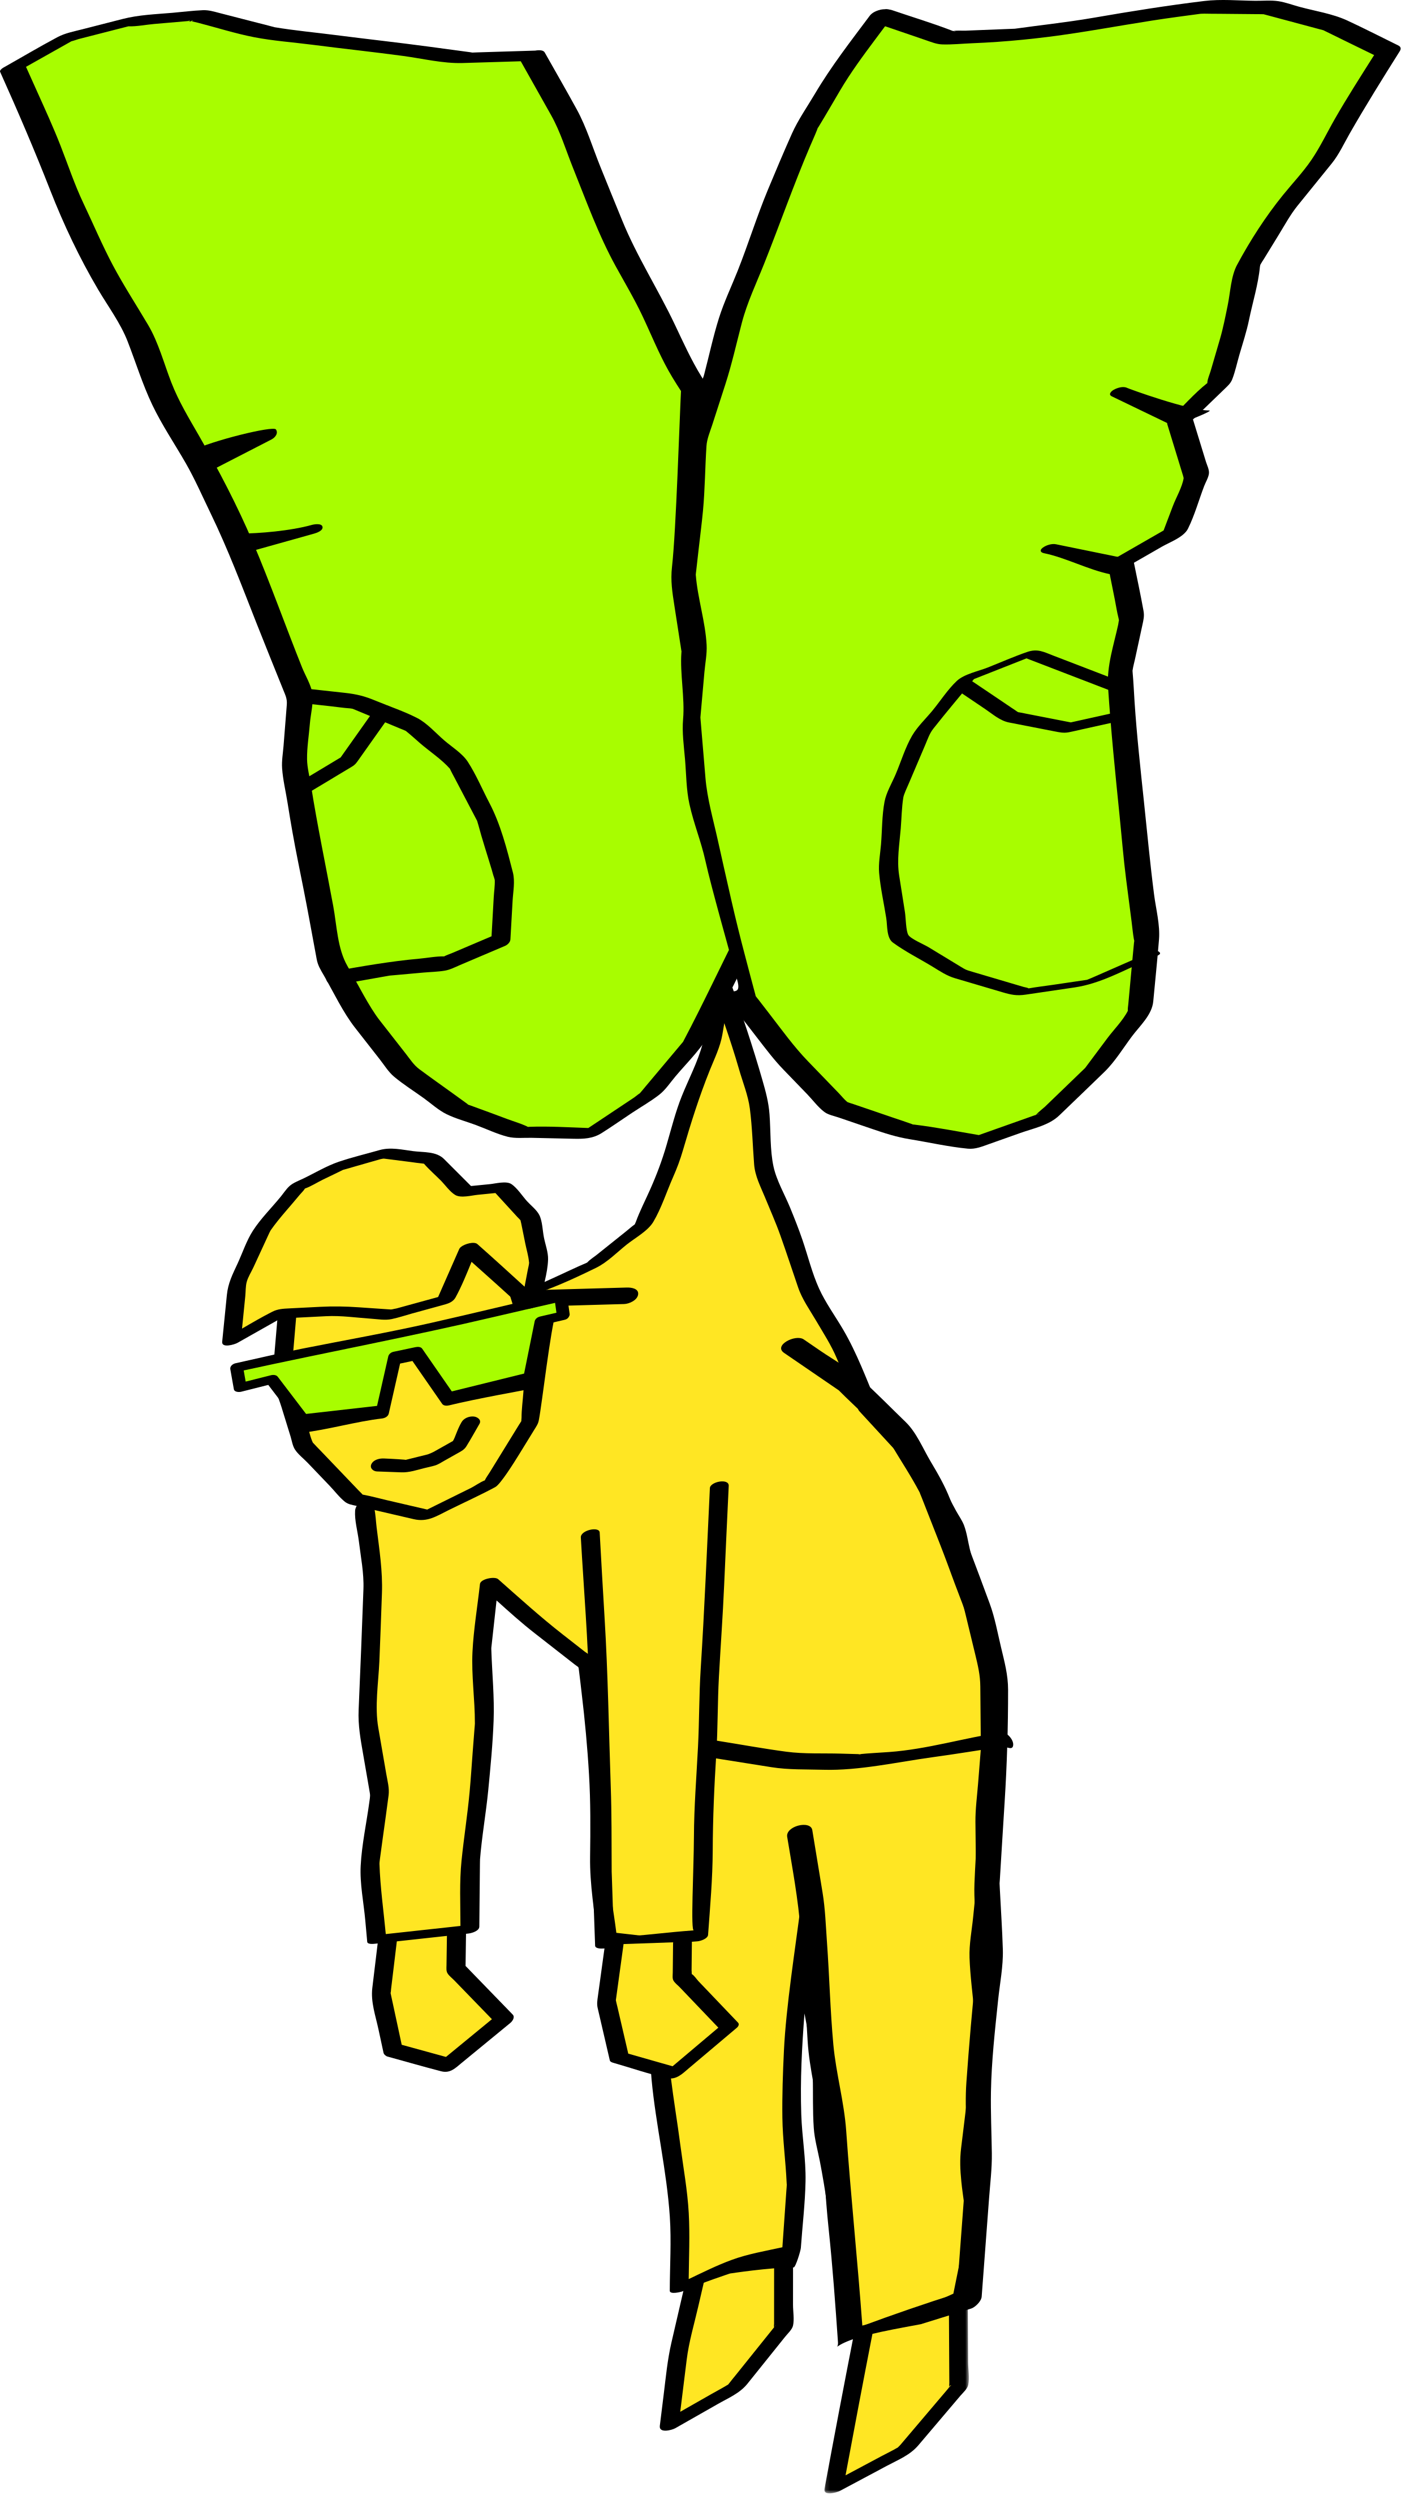 <svg width="345" height="610" viewBox="0 0 345 610" fill="none" xmlns="http://www.w3.org/2000/svg">
<path fill-rule="evenodd" clip-rule="evenodd" d="M210.636 569.305L206.801 588.966L203.471 606.988L220.949 597.656L233.934 582.351L233.822 561.615L210.636 569.305Z" fill="#ffe623"/>
<path fill-rule="evenodd" clip-rule="evenodd" d="M231.587 582.29C231.545 582.356 231.535 582.425 231.558 582.493C231.57 582.476 231.583 582.463 231.596 582.449C231.592 582.402 231.587 582.351 231.587 582.29Z" fill="black"/>
<mask id="mask0_9582_108769" style="mask-type:luminance" maskUnits="userSpaceOnUse" x="201" y="560" width="36" height="49">
<path fill-rule="evenodd" clip-rule="evenodd" d="M201.144 560.198H236.394V608.338H201.144V560.198Z" fill="white"/>
</mask>
<g mask="url(#mask0_9582_108769)">
<path fill-rule="evenodd" clip-rule="evenodd" d="M236.208 576.307C236.179 571.322 236.155 566.336 236.126 561.351C236.115 559.332 231.508 560.26 231.519 561.88C231.542 566.009 231.563 570.135 231.584 574.264C231.599 576.653 231.612 579.045 231.625 581.436C231.625 581.518 231.582 581.971 231.587 582.29C231.76 582.002 232.331 581.774 231.868 582.155C231.771 582.235 231.682 582.341 231.595 582.448C231.604 582.518 231.61 582.588 231.631 582.603C231.587 582.569 231.572 582.529 231.559 582.493C231.468 582.607 231.382 582.728 231.295 582.831C227.995 586.719 224.696 590.607 221.398 594.495C220.842 595.148 220.286 595.806 219.73 596.459C219.464 596.776 219.052 597.117 219.134 597.1C217.787 597.899 216.348 598.58 214.971 599.315C212.081 600.859 209.191 602.402 206.301 603.943C208.464 592.298 210.673 580.666 212.939 569.038C213.301 567.18 208.658 567.897 208.331 569.567C205.882 582.121 203.491 594.675 201.168 607.252C200.825 609.098 204.231 608.113 204.916 607.747C208.743 605.702 212.567 603.66 216.396 601.618C219.216 600.113 222.014 599.032 224.085 596.592C227.5 592.565 230.914 588.542 234.329 584.518C234.965 583.77 236.029 582.852 236.238 581.886C236.601 580.205 236.217 578.019 236.208 576.307Z" fill="black"/>
</g>
<path fill-rule="evenodd" clip-rule="evenodd" d="M169.708 555.865L165.444 574.269L163.296 591.622L179.404 582.455L191.174 567.783L191.184 548.844" fill="#ffe623"/>
<path fill-rule="evenodd" clip-rule="evenodd" d="M189.11 567.526C189.101 567.534 189.093 567.545 189.084 567.553C189.122 567.357 189.435 567.204 189.11 567.526ZM193.486 562.373C193.49 557.784 193.49 553.192 193.495 548.6C193.495 546.485 188.879 547.361 188.877 549.084C188.875 552.944 188.873 556.803 188.871 560.659C188.869 562.769 188.867 564.879 188.867 566.989C188.867 567.143 188.784 567.579 188.867 567.727C188.862 567.718 188.862 567.777 188.862 567.834C188.742 567.989 188.619 568.139 188.501 568.283C185.49 572.035 182.48 575.786 179.469 579.541C178.983 580.147 178.475 580.742 178.006 581.365C177.898 581.507 177.784 581.646 177.67 581.784C176.363 582.589 174.987 583.308 173.653 584.067C171.093 585.526 168.53 586.983 165.97 588.441C166.494 584.202 167.021 579.961 167.545 575.725C168.086 571.357 169.367 567.059 170.359 562.779C170.913 560.392 171.465 558.006 172.017 555.621C172.461 553.699 167.803 554.356 167.397 556.107C166.205 561.257 165.014 566.409 163.82 571.557C162.852 575.737 162.46 579.976 161.932 584.234C161.617 586.778 161.304 589.323 160.987 591.866C160.752 593.767 163.959 592.907 164.759 592.448C168.241 590.469 171.718 588.488 175.198 586.509C177.807 585.023 180.501 583.921 182.385 581.572C185.454 577.744 188.524 573.919 191.594 570.094C192.186 569.355 193.266 568.374 193.484 567.428C193.833 565.919 193.486 563.915 193.486 562.373Z" fill="black"/>
<path fill-rule="evenodd" clip-rule="evenodd" d="M94.65 472.526L92.948 486.663L95.868 500.222L109.164 503.869L122.982 492.524L111.253 480.427L111.375 471.942" fill="#ffe623"/>
<path fill-rule="evenodd" clip-rule="evenodd" d="M125.086 491.511C121.253 487.56 117.422 483.609 113.589 479.655C113.627 477.027 113.665 474.397 113.705 471.765C113.739 469.372 109.079 470.048 109.05 472.116C109.014 474.581 108.978 477.044 108.942 479.509C108.931 480.219 108.828 480.913 109.236 481.528C109.629 482.126 110.322 482.651 110.821 483.162C113.889 486.325 116.957 489.49 120.024 492.653C116.286 495.723 112.549 498.793 108.811 501.86C105.212 500.873 101.614 499.886 98.014 498.896C97.212 495.173 96.411 491.45 95.608 487.725C95.506 487.247 95.396 486.767 95.299 486.285C95.303 486.26 95.301 486.247 95.309 486.215C95.388 485.926 95.386 485.59 95.419 485.289C95.707 482.913 95.992 480.537 96.28 478.158C96.51 476.224 96.745 474.287 96.978 472.35C97.259 470.01 92.574 470.625 92.324 472.701C91.828 476.811 91.335 480.921 90.84 485.031C90.428 488.448 91.624 491.79 92.343 495.131C92.754 497.034 93.162 498.934 93.572 500.835C93.663 501.258 94.145 501.657 94.542 501.767C98.899 502.962 103.242 504.218 107.614 505.353C109.861 505.939 111.103 504.573 112.665 503.294C114.961 501.41 117.253 499.524 119.549 497.643C121.2 496.285 122.853 494.928 124.506 493.571C125.02 493.15 125.722 492.165 125.086 491.511Z" fill="black"/>
<path fill-rule="evenodd" clip-rule="evenodd" d="M211.759 343.401L205.577 328.693L197.56 315.044L192.45 300.088L186.441 285.392L185.215 269.354L180.871 254.193L176.052 240.544L173.649 254.624L167.771 269.242L163.391 284.255L157.016 298.693L144.769 308.494L131.122 314.708L126.578 315.957L117.754 329.329L108.229 342.131L99.039 355.194L88.901 367.651L91.043 385.118L90.409 402.611L89.643 420.112L92.648 437.491L90.259 455.049L91.895 473.166L114.648 470.677L114.813 454.273L116.842 437.121L118.17 419.941L117.563 402.666L119.39 386.131L130.855 396.269L143.454 406.108L145.454 422.867L146.443 439.679L146.217 456.569L148.139 472.589L158.037 473.72L160.46 489.802L161.272 506.75L163.644 523.553L165.748 540.395L165.716 558.291L179.386 552.12L193.118 548.803L194.264 532.481L193.184 516.23L193.549 500.052L194.602 483.893L196.636 467.83L197.522 484.931L200.543 501.866L200.858 519.08L204.131 535.989L206.002 553.05L207.865 569.012L221.575 565.735L234.795 559.748L238.019 543.839L236.4 526.925L238.427 510.192L240.286 493.443L238.81 476.527L240.484 459.77L240.277 442.91L241.618 426.151L241.459 408.068L237.203 390.444L232.913 372.744L224.08 356.778L211.759 343.401Z" fill="#ffe623"/>
<path fill-rule="evenodd" clip-rule="evenodd" d="M238.644 435.134C238.396 438.24 237.974 441.38 237.993 444.496C238.022 449.162 238.109 453.83 238.164 458.496C238.183 459.923 238.21 460.046 238.107 461.08C237.878 463.289 237.665 465.498 237.443 467.708C237.117 470.961 236.439 474.365 236.555 477.636C236.711 482.124 237.341 486.644 237.733 491.12C238.005 494.238 237.726 496.285 237.331 499.833C236.931 503.463 236.546 507.097 236.121 510.721C235.601 515.163 235.048 519.6 234.508 524.038C234.155 526.947 234.272 529.298 234.553 532.235C234.927 536.14 235.845 540.376 235.718 544.302C235.692 544.199 235.551 545.106 235.517 545.271C235.299 546.332 235.086 547.395 234.87 548.457C234.358 550.983 233.847 553.514 233.335 556.04C233.094 557.233 232.851 558.425 232.61 559.618C228.673 561.436 221.265 564.77 219.274 565.282C217.282 565.793 216.235 566.009 214.717 566.372C213.166 566.742 211.612 567.112 210.062 567.484C208.633 554.996 207.766 542.296 205.379 529.96C204.652 526.199 203.599 522.357 203.17 518.547C202.823 515.448 203.043 512.184 202.984 509.067C202.935 506.296 203.127 503.401 202.736 500.655C202.138 496.454 201.24 492.281 200.495 488.105C199.265 481.226 199.292 474.185 198.933 467.213C198.872 466.001 195.546 463.568 195.398 464.729C194.036 475.475 191.785 489.545 191.269 500.372C191.009 505.767 190.819 511.247 190.891 516.647C190.96 521.962 191.694 527.275 191.933 532.583C191.946 532.858 191.958 533.011 191.969 532.996C191.958 533.459 191.903 533.928 191.872 534.391C191.749 536.156 191.622 537.924 191.499 539.689C191.299 542.558 191.096 545.427 190.893 548.298C186.755 549.201 182.444 549.937 178.523 551.379C174.958 552.689 171.493 554.41 168.034 556.064C168.091 550.706 168.339 545.29 168.045 539.958C167.738 534.4 166.704 528.778 165.981 523.256C165.265 517.774 164.343 512.315 163.668 506.828C162.992 501.319 163.121 495.666 162.801 490.124C162.476 484.448 161.182 478.729 160.332 473.103C160.284 472.777 159.713 472.644 159.482 472.617C156.448 472.272 153.417 471.925 150.385 471.579C149.681 465.921 148.457 460.09 148.535 454.397C148.622 447.904 148.882 441.418 148.499 434.936C148.097 428.128 147.651 421.422 146.846 414.656C146.584 412.474 146.324 410.293 146.066 408.111C145.966 407.274 146.063 405.975 145.588 405.252C145.013 404.381 143.44 403.576 142.634 402.946L137.283 398.764C131.829 394.504 126.723 389.872 121.537 385.286C120.716 384.563 117.245 385.214 117.105 386.474C116.501 391.958 115.556 397.504 115.281 403.009C114.993 408.77 115.877 414.608 115.867 420.379C115.864 420.525 115.869 420.506 115.871 420.458C115.869 420.487 115.869 420.485 115.869 420.54C115.852 420.963 115.803 421.388 115.769 421.811C115.621 423.728 115.473 425.646 115.325 427.563C115.08 430.754 114.879 433.952 114.587 437.139C114.072 442.752 113.186 448.329 112.611 453.936C112.074 459.183 112.342 464.6 112.344 469.898C106.272 470.56 100.198 471.226 94.126 471.887C93.587 466.196 92.767 460.445 92.583 454.739C92.579 454.553 92.594 454.321 92.699 453.545C92.94 451.773 93.183 450.001 93.422 448.227C93.885 444.834 94.38 441.445 94.809 438.048C95.033 436.276 94.549 434.578 94.245 432.817C93.596 429.069 92.947 425.32 92.302 421.572C91.391 416.314 92.327 410.648 92.56 405.343C92.801 399.806 92.987 394.267 93.188 388.73C93.384 383.297 92.555 378.091 91.892 372.683C91.701 371.138 91.653 369.489 91.312 367.964C91.27 367.776 91.24 367.544 91.224 367.324C91.276 367.241 91.353 367.138 91.486 367.015C94.021 364.563 96.099 361.345 98.323 358.611C101.797 354.345 104.881 349.837 108.048 345.336C111.628 340.25 115.389 335.292 119.101 330.3C122.414 325.848 125.313 321.057 128.355 316.414C134.266 314.624 139.869 312.046 145.436 309.327C148.176 307.987 150.531 305.558 152.901 303.661C154.911 302.05 158.083 300.351 159.412 298.095C161.379 294.763 162.645 290.773 164.205 287.234C165.184 285.021 165.945 282.989 166.622 280.668C168.58 273.955 170.584 267.581 173.186 261.103C174.349 258.211 175.734 255.433 176.26 252.359C176.413 251.454 176.569 250.547 176.721 249.64C177.998 253.359 179.227 257.09 180.315 260.883C181.21 264.006 182.544 267.268 182.958 270.496C183.535 274.976 183.652 279.56 183.996 284.061C184.22 286.983 185.55 289.446 186.662 292.16C187.903 295.205 189.263 298.226 190.364 301.321C191.872 305.562 193.275 309.845 194.73 314.101C195.73 317.029 197.576 319.598 199.138 322.256C200.916 325.281 202.815 328.197 204.174 331.429C205.937 335.626 207.698 339.82 209.462 344.017C209.468 344.032 209.483 344.036 209.491 344.047C209.512 344.116 209.55 344.182 209.612 344.245C212.305 347.171 215.001 350.097 217.696 353.023C218.997 354.438 220.373 355.808 221.614 357.273C221.83 357.529 221.844 357.527 221.836 357.51C221.847 357.525 221.868 357.563 221.933 357.662C222.322 358.258 222.631 358.928 222.978 359.55C225.291 363.73 227.603 367.912 229.914 372.089C231.312 374.616 231.654 377.643 232.331 380.432C234.202 388.149 236.067 395.861 237.929 403.578C238.604 406.371 239.162 408.669 239.185 411.51L239.31 425.614C239.322 426.883 239.327 426.601 239.21 428.039C239.022 430.403 238.834 432.769 238.644 435.134ZM243.828 415.453C243.796 411.912 244.012 408.506 243.181 405.071C241.978 400.087 240.777 395.106 239.574 390.125C238.593 386.07 237.608 382.02 236.625 377.969C236.172 376.096 235.904 374.013 235.229 372.206C234.781 371 233.946 369.84 233.322 368.715C231.047 364.599 229.052 360.045 226.386 356.172C223.912 352.584 220.265 349.459 217.314 346.256C216.21 345.059 215.109 343.863 214.005 342.666C211.402 336.457 209.09 330.142 205.677 324.332C203.766 321.082 201.411 317.839 199.851 314.406C198.14 310.645 197.117 306.404 195.781 302.494C194.878 299.85 193.859 297.296 192.802 294.708C191.489 291.499 189.461 288.019 188.73 284.634C187.852 280.583 188.068 275.987 187.751 271.856C187.521 268.837 186.827 266.34 185.984 263.401C183.704 255.45 181.104 247.731 178.351 239.927C177.897 238.642 173.969 239.743 173.77 240.887C172.99 245.456 172.584 250.274 171.402 254.752C170.269 259.042 168.026 263.27 166.37 267.393C164.816 271.257 163.818 275.317 162.649 279.312C161.535 283.137 160.271 286.498 158.66 290.145C157.499 292.776 156.133 295.395 155.15 298.095C155.07 298.313 154.964 298.518 154.869 298.731C154.131 299.253 153.442 299.881 152.74 300.442C150.364 302.342 147.99 304.243 145.613 306.146C144.877 306.733 143.956 307.294 143.313 307.987C143.283 308.017 143.285 308.025 143.262 308.051C143.235 308.063 143.226 308.065 143.192 308.078C140.584 309.19 138.023 310.431 135.442 311.607C134.232 312.156 133.021 312.708 131.812 313.258C131.438 313.429 131.061 313.59 130.691 313.767C130.602 313.812 130.552 313.837 130.503 313.862C128.615 314.412 125.742 314.628 124.389 316.129C122.922 317.759 121.833 320.002 120.63 321.829C115.96 328.905 110.871 335.581 105.924 342.465C102.951 346.603 100.156 350.878 97.124 354.971C94.456 358.575 91.46 361.967 88.629 365.444C87.83 366.423 86.729 367.328 86.642 368.584C86.484 370.91 87.264 373.645 87.547 375.954C88.025 379.857 88.818 383.791 88.674 387.728C88.317 397.542 87.93 407.354 87.503 417.164C87.336 421.001 87.97 424.329 88.627 428.145L90.103 436.673C90.37 438.204 90.342 438.018 90.103 439.762C89.41 444.857 88.268 450.084 88.002 455.217C87.773 459.555 88.733 464.206 89.124 468.532C89.281 470.281 89.439 472.031 89.598 473.782C89.659 474.45 91.179 474.276 91.526 474.238C99.112 473.41 106.697 472.579 114.281 471.752C115.093 471.663 116.934 471.139 116.947 470.063C116.974 467.242 117.002 464.42 117.029 461.6C117.048 459.841 117.067 458.082 117.082 456.321C117.091 455.678 117.093 455.035 117.103 454.392C117.108 454.13 117.137 453.445 117.103 453.851C117.547 448.151 118.568 442.49 119.125 436.8C119.676 431.166 120.226 425.441 120.437 419.785C120.651 414.14 120.072 408.386 119.886 402.739C119.858 401.91 119.854 402.259 119.981 401.1C120.184 399.267 120.387 397.432 120.59 395.597C120.776 393.895 120.964 392.189 121.152 390.483C124.165 393.204 127.188 395.925 130.378 398.417C133.645 400.967 136.907 403.517 140.173 406.066C141.226 406.891 141.123 406.531 141.243 407.445C141.486 409.303 141.687 411.168 141.909 413.026C142.706 419.692 143.319 426.238 143.713 432.936C144.112 439.671 144.068 446.287 143.975 453.037C143.884 459.807 145.034 466.488 145.841 473.204C145.88 473.53 146.472 473.665 146.691 473.691L155.804 474.731C156.603 479.947 157.656 485.192 158.165 490.439C158.708 496.055 158.446 501.748 158.975 507.365C160.03 518.547 162.675 529.609 163.427 540.829C163.829 546.799 163.429 552.918 163.417 558.905C163.417 559.926 166.284 559.165 166.571 559.036C171.106 556.99 178.103 554.7 178.103 554.7C178.103 554.7 187.751 553.214 193.64 553.214C194.112 553.214 195.354 549.144 195.398 548.461C195.779 543.059 196.438 537.605 196.542 532.192C196.648 526.793 195.683 521.347 195.502 515.947C195.218 507.372 195.658 499.477 196.284 491.247C197.261 496.323 198.227 501.389 198.322 506.562C198.396 510.755 198.265 515.01 198.552 519.192C198.736 521.924 199.525 524.689 200.047 527.374C201.411 534.427 202.347 541.302 203.134 548.45C203.91 555.514 204.743 562.571 205.567 569.628C205.669 570.489 207.745 570.045 208.117 569.956C212.498 568.909 216.908 567.95 221.265 566.812C225.318 565.755 229.225 563.402 233.028 561.681C234.202 561.15 236.489 560.525 237.096 559.322C237.933 557.668 237.967 555.019 238.335 553.214C239.039 549.734 240.557 545.732 240.215 542.152C239.728 537.072 239.145 531.994 238.756 526.907C238.699 526.156 238.694 526.723 238.724 526.254C238.781 525.287 238.959 524.313 239.075 523.353C239.426 520.454 239.777 517.558 240.128 514.659C240.557 511.125 240.961 507.592 241.354 504.053C241.783 500.188 242.754 496.023 242.521 492.129C242.221 487.042 241.735 481.915 241.189 476.849C240.859 473.801 241.857 468.522 242.238 464.729C242.585 461.261 242.769 458.029 242.724 454.547C242.688 451.547 242.652 448.547 242.614 445.549C242.604 444.635 242.578 443.72 242.58 442.805C242.585 442.065 242.551 442.817 242.608 441.953C242.952 436.891 243.426 431.832 243.823 426.771C244.115 423.024 243.859 419.206 243.828 415.453Z" fill="black"/>
<path fill-rule="evenodd" clip-rule="evenodd" d="M129.84 13.615L138.134 28.359L144.405 43.962L150.756 59.539L158.868 74.277L166.069 89.457L174.955 103.787L181.462 119.973L185.53 136.842L188.528 153.86L189.762 171.094L189.443 188.369L186.688 205.406L185.145 222.793L177.227 238.34L169.657 253.732L158.604 266.892L144.03 276.594L126.572 276.203L111.478 270.635L98.609 261.33L88.751 248.719L80.584 234.571L77.607 218.459L74.395 202.492L71.84 186.274L73.138 169.896L65.696 151.352L58.501 132.773L49.245 113.682L40.22 97.956L33.676 81.119L24.501 65.588L16.778 49.334L10.224 32.577L3.084 16.687L16.454 9.154L32.061 5.156L48.509 3.742L64.541 7.864L80.812 9.964L97.11 11.924L113.383 14.116L129.84 13.615Z" fill="#a8fd00"/>
<path fill-rule="evenodd" clip-rule="evenodd" d="M186.417 187.222C186.381 189.152 186.383 189.114 186.064 191.083C185.546 194.296 185.026 197.508 184.506 200.721C183.819 204.948 183.371 209.096 182.992 213.362C182.724 216.381 182.457 219.402 182.189 222.419C182.159 222.734 182.18 223.125 182.098 223.434C181.986 223.857 182.197 223.066 182.039 223.476C181.69 224.377 181.136 225.248 180.698 226.108C175.992 235.347 171.622 244.804 166.774 253.965C166.707 254.094 166.685 254.143 166.683 254.162C166.569 254.301 166.455 254.439 166.341 254.567C165.487 255.565 164.652 256.582 163.808 257.584C161.7 260.096 159.592 262.604 157.484 265.113C157.009 265.678 156.546 266.267 156.051 266.819C156.188 266.599 155.066 267.547 154.73 267.771C152.087 269.53 149.446 271.291 146.804 273.05C145.715 273.773 144.628 274.496 143.539 275.221C138.744 275.05 133.909 274.754 129.137 274.923C128.947 274.931 128.858 274.946 128.806 274.963C128.757 274.917 128.636 274.845 128.376 274.728C126.958 274.086 125.414 273.635 123.956 273.096C120.869 271.957 117.789 270.785 114.691 269.68C114.325 269.547 114.218 269.523 114.192 269.521C114.216 269.521 114.249 269.498 113.936 269.272C112.755 268.413 111.571 267.559 110.387 266.703C107.689 264.754 104.964 262.838 102.294 260.851C100.949 259.851 100.063 258.445 99.029 257.124C96.892 254.39 94.757 251.656 92.617 248.921C90.031 245.614 87.281 240.047 84.78 235.713C82.315 231.443 82.192 225.872 81.306 221.075C79.484 211.21 77.42 201.427 75.858 191.512C75.539 189.489 74.947 187.315 74.919 185.26C74.875 182.37 75.384 179.362 75.613 176.482C75.79 174.252 76.57 171.292 76.198 169.074C75.864 167.055 74.49 164.808 73.729 162.92C69.642 152.731 65.961 142.313 61.665 132.215C57.896 123.357 53.363 114.699 48.574 106.352C46.096 102.037 43.604 97.959 41.807 93.333C40.022 88.743 38.665 83.561 36.153 79.308C33.299 74.477 30.196 69.722 27.561 64.766C24.936 59.823 22.735 54.606 20.333 49.548C18.187 45.026 16.589 40.2 14.766 35.54C13.022 31.083 11.039 26.755 9.077 22.387C8.166 20.36 7.257 18.335 6.345 16.307C10.033 14.231 13.718 12.153 17.407 10.077C18.058 9.916 19.012 9.573 19.166 9.535C22.026 8.802 24.887 8.07 27.745 7.337C28.857 7.051 29.967 6.768 31.077 6.485C31.151 6.466 31.225 6.442 31.299 6.425C33.369 6.489 35.627 6.019 37.665 5.844C40.418 5.609 43.172 5.37 45.929 5.134C45.986 5.129 46.05 5.129 46.113 5.125C46.084 5.085 46.054 5.041 46.054 4.973C46.054 5 46.209 5.051 46.426 5.108C46.574 5.102 46.724 5.091 46.86 5.055C47.314 4.931 47.088 5.1 46.756 5.195C47.354 5.343 48.126 5.506 48.223 5.531C52.8 6.707 57.395 8.182 62.031 9.081C66.678 9.979 71.501 10.311 76.194 10.916C83.589 11.874 91.004 12.658 98.393 13.654C103.097 14.288 108.053 15.51 112.807 15.379C117.558 15.248 122.311 15.091 127.063 14.946C129.535 19.339 132.006 23.734 134.48 28.13C136.721 32.117 138.097 36.713 139.801 40.948C143.066 49.073 146.032 57.346 150.258 65.022C152.438 68.978 154.753 72.881 156.69 76.963C158.808 81.428 160.692 86.126 163.104 90.439C165.759 95.183 169.144 99.536 171.717 104.327C173.954 108.498 175.387 113.304 177.155 117.697C178.793 121.769 179.645 125.966 180.677 130.239C181.677 134.397 182.609 138.484 183.354 142.693C185.064 152.41 186.421 161.996 186.698 171.896C186.838 176.985 186.51 182.131 186.417 187.222ZM18.352 9.548C18.614 9.409 18.711 9.349 18.352 9.548V9.548ZM192.426 164.702C191.724 154.873 190.624 145.283 188.497 135.632C187.307 130.23 186.214 124.608 184.567 119.329C183.015 114.344 180.645 109.494 178.696 104.648C176.88 100.139 173.747 96.08 171.193 91.959C168.65 87.855 166.713 83.534 164.639 79.168C160.569 70.587 155.394 62.582 151.81 53.789C150.004 49.367 148.193 44.946 146.412 40.512C144.582 35.961 143.093 31.03 140.738 26.722C138.184 22.049 135.514 17.436 132.901 12.795C132.588 12.235 131.639 12.168 130.577 12.349L116.615 12.776C116.148 12.789 115.67 12.821 115.197 12.829C115.123 12.783 114.089 12.656 113.797 12.616C110.835 12.216 107.875 11.817 104.913 11.417C97.222 10.379 89.507 9.537 81.809 8.548C76.887 7.914 71.9 7.461 67.004 6.643C67.008 6.639 66.991 6.633 66.915 6.611C66.64 6.544 66.363 6.476 66.09 6.402C64.98 6.091 63.856 5.827 62.741 5.54C59.701 4.757 56.661 3.975 53.619 3.193C52.209 2.831 50.951 2.425 49.486 2.487C47.033 2.592 44.568 2.909 42.122 3.121C38.014 3.474 33.9 3.609 29.9 4.635L20.081 7.148C18.022 7.677 15.906 8.064 14.018 9.066C9.534 11.455 5.155 14.062 0.728 16.555C0.553 16.654 -0.13 17.166 0.022 17.508C4.32 27.077 8.413 36.603 12.236 46.373C15.504 54.728 19.409 62.978 23.974 70.703C26.384 74.781 29.409 78.847 31.132 83.276C33.122 88.397 34.79 93.809 37.151 98.767C39.481 103.653 42.614 108.287 45.308 112.983C47.57 116.925 49.395 121.131 51.378 125.219C55.653 134.042 59.046 143.065 62.64 152.19C64.756 157.562 66.938 162.905 69.088 168.262C69.663 169.696 70.093 170.486 69.974 171.979C69.71 175.309 69.445 178.641 69.183 181.973C69.04 183.755 68.706 185.641 68.828 187.427C69.025 190.267 69.735 193.169 70.179 195.981C70.921 200.696 71.744 205.347 72.684 210.028C73.625 214.707 74.564 219.385 75.431 224.079C76.042 227.385 76.653 230.692 77.264 233.999C77.558 235.593 78.224 236.612 79.048 238.041C81.492 242.276 83.642 246.931 86.657 250.789C88.668 253.358 90.676 255.927 92.683 258.496C93.78 259.897 94.784 261.551 96.15 262.694C98.423 264.597 101.012 266.21 103.414 267.948C105.203 269.24 106.993 270.889 108.981 271.855C111.194 272.936 113.714 273.602 116.025 274.456C118.592 275.403 121.222 276.682 123.879 277.352C125.717 277.817 127.873 277.568 129.755 277.612C133.133 277.686 136.514 277.762 139.892 277.838C142.364 277.893 144.599 277.84 146.795 276.454C149.271 274.891 151.673 273.206 154.11 271.582C156.334 270.103 158.738 268.741 160.848 267.096C162.372 265.912 163.527 264.141 164.764 262.669C167.829 259.018 171.54 255.534 173.656 251.229C175.927 246.614 178.159 241.975 180.474 237.381C181.789 234.774 183.123 232.178 184.449 229.576C185.618 227.28 187.322 224.844 188.113 222.387C188.652 220.709 188.51 218.58 188.662 216.833C188.963 213.468 189.263 210.104 189.559 206.738C189.741 204.704 189.777 204.489 190.13 202.317C190.679 198.914 191.229 195.512 191.781 192.11C193.233 183.127 193.073 173.765 192.426 164.702Z" fill="black"/>
<path fill-rule="evenodd" clip-rule="evenodd" d="M46.757 5.196C46.636 5.166 46.526 5.139 46.427 5.109C46.319 5.115 46.215 5.122 46.112 5.126C46.228 5.287 46.513 5.266 46.757 5.196Z" fill="black"/>
<path fill-rule="evenodd" clip-rule="evenodd" d="M64.24 108.252L66.246 107.218C67.098 106.781 67.993 105.721 67.31 104.764C66.644 103.829 51.544 107.543 46.766 110.004C46.096 110.348 48.498 112.445 47.83 112.787C46.978 113.225 46.083 114.284 46.766 115.242C47.432 116.178 48.995 116.1 49.899 115.633C54.68 113.172 59.458 110.713 64.24 108.252Z" fill="black"/>
<path fill-rule="evenodd" clip-rule="evenodd" d="M74.454 130.808C75.194 130.602 75.932 130.395 76.672 130.186C77.312 130.008 78.898 129.44 78.684 128.512C78.473 127.609 76.642 127.917 76.103 128.068C70.934 129.516 63.234 130.186 58.375 130.186C57.405 130.186 59.115 132.822 58.375 133.03C57.737 133.209 56.147 133.78 56.363 134.704C56.572 135.609 58.405 135.298 58.944 135.148C64.113 133.702 69.285 132.256 74.454 130.808Z" fill="black"/>
<path fill-rule="evenodd" clip-rule="evenodd" d="M215.039 3.837L204.889 17.423L196.555 31.52L190.113 46.58L184.532 61.901L178.523 76.99L174.4 92.703L169.364 108.297L168.508 124.633L166.671 140.921L169.358 158.262L167.81 175.752L169.269 193.15L173.047 210.222L176.887 227.112L181.36 243.973L191.984 257.717L204.054 270.212L220.574 275.848L238.162 278.713L254.964 272.76L267.547 260.633L278.175 246.389L279.795 228.947L277.714 212.852L276.069 196.651L274.313 180.477L273.239 164.171L276.133 150.807L273.433 137.302L286.702 129.676L291.922 115.917L287.867 102.686L297.465 93.419L301.372 80.035L304.482 64.922L312.782 51.389L322.795 39.028L330.668 25.254L338.692 12.497L325.343 5.964L310.019 1.858L294.089 1.706L278.323 3.82L262.655 6.535L246.858 8.605L230.817 9.237L215.039 3.837Z" fill="#a8fd00"/>
<path fill-rule="evenodd" clip-rule="evenodd" d="M319.966 39.024C317.923 42.022 315.325 44.758 313.042 47.578C308.784 52.838 305.025 58.673 301.824 64.639C300.331 67.424 300.19 71.362 299.557 74.434C298.982 77.236 298.452 80.003 297.653 82.743C296.896 85.335 296.139 87.927 295.38 90.519C295.128 91.382 294.667 92.371 294.581 93.267C294.572 93.35 294.581 93.388 294.585 93.447C291.314 96.043 288.443 99.382 285.437 102.282C285.149 102.564 284.655 103.022 284.805 103.506C285.479 105.712 286.156 107.917 286.832 110.122L288.225 114.669C288.378 115.168 288.534 115.667 288.684 116.168C288.762 116.424 288.777 116.661 288.803 116.636C288.452 118.855 286.946 121.405 286.166 123.464C285.414 125.45 284.659 127.437 283.906 129.424C279.792 131.786 275.68 134.15 271.566 136.515C271.033 136.82 270.225 137.391 270.369 138.12C270.921 140.875 271.473 143.63 272.022 146.384C272.314 147.847 272.532 149.361 272.906 150.805C272.95 150.974 272.984 151.167 273.016 151.353C272.959 151.429 272.876 152.177 272.834 152.365C271.743 157.406 270.012 162.463 270.35 167.636C271.043 178.148 272.103 188.548 273.166 199.028C273.692 204.228 274.111 209.453 274.775 214.639C275.215 218.085 275.667 221.529 276.111 224.973C276.287 226.326 276.403 227.702 276.638 229.047C276.824 230.1 276.779 229.036 276.68 230.062C276.348 233.427 276.052 236.798 275.739 240.163C275.591 241.776 275.441 243.385 275.293 244.996C275.251 245.432 275.172 245.884 275.168 246.322C275.168 246.487 275.175 246.574 275.183 246.628C273.98 248.986 271.758 251.201 270.185 253.307C268.396 255.705 266.608 258.1 264.819 260.495C264.798 260.527 264.794 260.536 264.783 260.552C264.382 260.954 263.965 261.339 263.557 261.73C262.231 263.011 260.906 264.288 259.58 265.567C258.031 267.058 256.487 268.548 254.942 270.037C254.777 270.195 253.307 271.377 252.762 272.003C252.318 272.153 251.876 272.314 251.436 272.47C249.504 273.157 247.57 273.842 245.635 274.525C243.367 275.331 241.098 276.134 238.827 276.94C233.616 276.062 228.392 275.035 223.151 274.394C222.929 274.367 222.817 274.362 222.747 274.362C222.675 274.329 222.569 274.284 222.375 274.214C220.979 273.705 219.559 273.25 218.151 272.772C214.844 271.646 211.535 270.515 208.229 269.386C207.762 269.227 207.267 269.098 206.812 268.904C206.762 268.882 206.759 268.885 206.73 268.872C205.96 268.231 205.286 267.371 204.599 266.66C202.115 264.087 199.63 261.517 197.146 258.946C193.647 255.322 190.732 251.242 187.651 247.258C186.749 246.089 185.848 244.922 184.943 243.753C184.761 243.518 184.531 243.277 184.37 243.017C184.374 242.982 184.358 242.893 184.298 242.679C183.482 239.698 182.713 236.7 181.92 233.713C180.653 228.935 179.47 224.178 178.374 219.36C177.273 214.516 176.169 209.672 175.097 204.823C173.996 199.854 172.548 194.884 172.123 189.803C171.823 186.247 171.524 182.691 171.226 179.137C171.123 177.898 171.006 176.659 170.916 175.418C170.905 175.287 170.896 175.122 170.89 175.036C170.909 174.733 170.943 174.429 170.97 174.131C171.266 170.752 171.569 167.374 171.867 163.998C172.055 161.843 172.524 159.526 172.406 157.359C172.099 151.634 170.214 145.995 169.763 140.279C169.761 140.247 169.761 140.236 169.757 140.219C169.776 139.892 169.831 139.566 169.867 139.245C170.057 137.549 170.25 135.854 170.442 134.16C170.797 130.985 171.216 127.813 171.516 124.636C172.006 119.395 172.028 114.105 172.368 108.855C172.484 107.06 173.22 105.392 173.772 103.684C174.839 100.382 175.905 97.079 176.973 93.779C178.565 88.851 179.692 83.756 181.004 78.745C182.305 73.783 184.563 69.062 186.459 64.301C190.271 54.732 193.637 45.062 197.69 35.582C198.231 34.316 198.81 33.055 199.318 31.772C199.453 31.432 199.489 31.316 199.493 31.277C199.525 31.248 199.605 31.136 199.823 30.776C201.584 27.886 203.269 24.948 204.992 22.034C207.592 17.637 210.508 13.69 213.571 9.586C214.364 8.525 215.157 7.463 215.952 6.402C219.267 7.535 222.582 8.668 225.895 9.804C227.25 10.267 228.502 10.797 229.935 10.837C232.305 10.909 234.726 10.649 237.092 10.556C245.544 10.224 253.823 9.37 262.2 8.095C270.58 6.82 278.879 5.245 287.282 4.119C289.177 3.863 291.069 3.605 292.963 3.355C292.754 3.389 293.433 3.319 293.86 3.332C295.086 3.366 296.319 3.353 297.545 3.366C300.464 3.396 303.384 3.421 306.304 3.448C306.963 3.457 307.629 3.448 308.293 3.47C308.593 3.563 308.904 3.632 309.211 3.715C312.139 4.499 315.069 5.283 317.997 6.068L322.061 7.159C322.35 7.235 322.646 7.309 322.938 7.391C322.949 7.402 322.97 7.417 323.023 7.442C327.097 9.453 331.188 11.438 335.272 13.436C332.002 18.622 328.685 23.776 325.64 29.1C323.769 32.375 322.093 35.91 319.966 39.024ZM252.705 272.068C252.61 272.187 252.54 272.288 252.549 272.343C252.534 272.244 252.606 272.153 252.705 272.068ZM252.802 271.988C253.295 271.669 254.253 271.542 253.147 271.866C253.031 271.899 252.918 271.948 252.802 271.988ZM232.698 7.601C232.901 7.607 233.102 7.649 233.193 7.799C233.145 7.719 232.91 7.651 232.698 7.601ZM328.746 5.015C325.156 3.353 320.932 2.711 317.126 1.687C315.427 1.233 313.661 0.558 311.923 0.294C310.111 0.017 308.145 0.214 306.323 0.195C302.202 0.157 297.91 -0.254 293.807 0.245C284.752 1.345 275.788 2.78 266.802 4.336C263.289 4.945 259.777 5.412 256.24 5.878C253.593 6.224 250.942 6.541 248.299 6.916C248.064 6.949 247.828 6.975 247.593 7.009C246.853 7.032 246.115 7.066 245.375 7.095C242.117 7.224 238.855 7.353 235.595 7.48C234.696 7.516 233.5 7.377 232.586 7.573C232.491 7.552 232.409 7.531 232.366 7.514C227.493 5.626 222.442 4.119 217.497 2.425C217.368 2.381 217.227 2.379 217.094 2.349C216.901 2.296 216.713 2.262 216.531 2.243C216.461 2.237 216.394 2.228 216.326 2.226C216.305 2.224 216.282 2.22 216.265 2.22C216.123 2.216 215.956 2.245 215.804 2.256C215.612 2.269 215.417 2.264 215.225 2.296C214.083 2.482 212.838 2.996 212.206 3.844C207.525 10.11 202.795 16.184 198.814 22.914C196.933 26.096 194.721 29.235 193.214 32.616C191.186 37.151 189.258 41.74 187.347 46.326C184.639 52.836 182.558 59.61 179.949 66.164C178.444 69.942 176.643 73.718 175.421 77.593C174.006 82.079 173.023 86.745 171.829 91.293C170.085 97.95 166.594 86.889 166.233 93.779C165.759 102.83 164.979 129.287 163.962 138.291C163.581 141.691 164.025 144.429 164.554 147.845C164.996 150.687 165.436 153.528 165.875 156.37C165.994 157.141 166.131 157.911 166.233 158.683C166.254 158.854 166.271 158.917 166.283 158.94C166.275 159.008 166.264 159.101 166.252 159.275C165.884 164.306 167.113 170.393 166.671 175.418C166.38 178.723 166.864 181.994 167.141 185.294C167.445 188.898 167.435 192.666 168.217 196.205C169.303 201.114 171.034 205.163 172.123 210.072C173.611 216.799 178.167 232.692 179.935 239.35C181.182 244.052 176.495 239.757 178.171 244.322C178.55 245.347 179.262 246.111 179.935 246.984C181.599 249.134 183.262 251.288 184.924 253.438C186.941 256.047 188.867 258.605 191.153 260.973C193.085 262.973 195.017 264.973 196.952 266.975C198.279 268.35 199.578 270.123 201.108 271.28C202.068 272.005 203.434 272.25 204.561 272.633C207.299 273.57 210.036 274.502 212.774 275.436C215.88 276.496 218.696 277.417 221.92 277.942C226.624 278.707 231.39 279.798 236.134 280.257C237.992 280.436 239.631 279.73 241.345 279.126C243.885 278.225 246.426 277.324 248.967 276.422C252.214 275.274 255.942 274.563 258.47 272.126C262.138 268.589 265.826 265.073 269.477 261.517C272.052 259.007 274.018 255.749 276.164 252.876C278.113 250.263 281.073 247.648 281.382 244.313C281.849 239.284 282.38 234.254 282.783 229.216C283.069 225.664 282.041 221.808 281.587 218.294C280.616 210.791 279.917 203.269 279.124 195.744C278.265 187.569 277.363 179.444 276.821 171.241C276.665 168.856 276.564 166.461 276.35 164.078C276.337 163.928 276.329 163.776 276.32 163.623C276.327 163.598 276.331 163.594 276.342 163.522C276.479 162.587 276.745 161.655 276.946 160.731C277.534 158.012 278.124 155.291 278.714 152.568C278.997 151.253 279.24 150.336 279.003 149.027C278.297 145.107 277.456 141.209 276.665 137.304C278.946 135.995 281.225 134.684 283.504 133.374C285.433 132.266 288.824 131.071 289.86 128.978C291.473 125.722 292.494 122.031 293.786 118.633C294.135 117.707 294.87 116.5 294.97 115.504C295.063 114.587 294.498 113.502 294.234 112.644C293.179 109.208 292.126 105.773 291.073 102.339C293.648 99.853 296.223 97.367 298.798 94.883C299.576 94.13 300.261 93.538 300.659 92.523C301.397 90.616 301.826 88.519 302.399 86.557C303.23 83.707 304.164 80.883 304.763 77.973C305.625 73.777 306.989 69.417 307.399 65.155C307.418 64.973 307.465 64.768 307.515 64.591C307.519 64.578 307.517 64.578 307.517 64.572C307.782 64.075 308.124 63.593 308.418 63.119C309.613 61.17 310.807 59.218 312.006 57.269C313.486 54.859 314.835 52.349 316.617 50.149C319.382 46.734 322.15 43.318 324.913 39.901C326.693 37.707 327.911 35.028 329.308 32.582C333.209 25.764 337.344 19.14 341.526 12.491C341.905 11.884 341.807 11.408 341.15 11.085C337.019 9.062 332.919 6.949 328.746 5.015Z" fill="black"/>
<path fill-rule="evenodd" clip-rule="evenodd" d="M283.758 102.721C284.354 103.009 284.954 103.296 285.55 103.586C286.487 104.038 287.948 103.586 288.789 103.104C289.392 102.759 296.39 100.146 294.959 100.146C289.95 100.146 275.565 94.912 274.969 94.626C274.032 94.174 272.569 94.624 271.73 95.106C271.127 95.451 270.32 96.241 271.273 96.702C275.436 98.709 279.597 100.715 283.758 102.721Z" fill="black"/>
<path fill-rule="evenodd" clip-rule="evenodd" d="M270.835 140.097C271.587 140.251 272.102 138.52 272.855 138.674C273.882 138.884 275.293 138.435 276.102 137.803C276.868 137.209 276.635 136.668 275.749 136.488C270.464 135.408 265.178 134.328 259.891 133.251C259.138 133.095 258.387 132.943 257.633 132.788C256.607 132.579 255.195 133.027 254.383 133.659C253.62 134.254 253.853 134.795 254.736 134.974C260.022 136.055 265.549 139.019 270.835 140.097Z" fill="black"/>
<path fill-rule="evenodd" clip-rule="evenodd" d="M125.13 212.832C123.674 207.145 122.154 201.151 119.42 195.937C117.686 192.631 116.173 189.007 114.143 185.874C112.811 183.817 110.24 182.237 108.399 180.652C106.327 178.869 104.215 176.432 101.767 175.178C98.553 173.531 94.991 172.354 91.656 170.965C88.972 169.846 87.018 169.36 84.122 169.043L73.022 167.823C70.677 167.567 68.373 170.96 71.468 171.299C74.525 171.637 77.587 171.973 80.646 172.309C82.246 172.485 83.859 172.732 85.464 172.838C85.629 172.848 85.94 172.92 86.092 172.95C86.352 173.055 86.61 173.163 86.864 173.269C90.375 174.732 93.885 176.195 97.394 177.658C97.925 177.88 98.481 178.075 98.997 178.326C99.005 178.33 99.008 178.33 99.014 178.335C99.029 178.347 99.033 178.351 99.058 178.373C100.251 179.311 101.373 180.366 102.523 181.356C104.847 183.36 107.779 185.278 109.809 187.601C109.79 187.61 109.866 187.758 109.995 188.03C110.268 188.61 110.593 189.172 110.891 189.738C111.887 191.643 112.887 193.546 113.885 195.447C114.614 196.842 115.344 198.235 116.075 199.627C116.19 199.84 116.306 200.062 116.418 200.28C116.439 200.407 116.644 201.03 116.682 201.17C117.661 204.853 118.868 208.485 119.961 212.136C120.152 212.775 120.306 213.439 120.534 214.064C120.631 214.322 120.695 214.671 120.72 214.726C120.771 216.092 120.543 217.546 120.467 218.897C120.287 222.079 120.109 225.259 119.93 228.439C116.748 229.792 113.564 231.145 110.382 232.5C109.746 232.771 108.993 233.007 108.359 233.346C106.418 233.301 104.329 233.718 102.407 233.891C95.291 234.528 88.388 235.75 81.346 236.995C78.42 237.513 79.367 240.809 82.231 240.301L93.809 238.251C94.238 238.177 94.669 238.098 95.101 238.024C95.268 238.018 95.942 237.953 96.145 237.934C98.542 237.718 100.938 237.504 103.333 237.289C105.041 237.139 106.813 237.107 108.507 236.828C109.82 236.612 111.046 235.961 112.268 235.441C115.925 233.887 119.585 232.331 123.24 230.775C123.837 230.521 124.498 229.878 124.536 229.189C124.714 226.067 124.887 222.944 125.065 219.821C125.19 217.551 125.701 215.054 125.13 212.832Z" fill="black"/>
<path fill-rule="evenodd" clip-rule="evenodd" d="M282.758 232.192C282.168 231.741 280.106 232.566 279.553 232.809C275.168 234.731 270.783 236.653 266.398 238.577C266.026 238.739 265.622 238.892 265.225 239.057C265.191 239.061 265.159 239.069 265.125 239.073C262.33 239.486 259.535 239.898 256.736 240.31C254.819 240.594 252.869 240.811 250.958 241.154V241.152C250.719 240.961 250.041 240.881 249.762 240.799C248.535 240.435 247.309 240.076 246.085 239.714C243.146 238.845 240.21 237.976 237.269 237.107C235.523 236.591 235.692 236.649 234.193 235.739C231.67 234.207 229.148 232.674 226.624 231.141C225.425 230.412 222.256 229.097 221.634 228.135C221.026 227.188 221.009 223.894 220.795 222.547C220.328 219.579 219.856 216.61 219.389 213.642C218.784 209.819 219.45 206.025 219.768 202.172C219.973 199.68 219.996 197.088 220.391 194.618C220.524 193.775 221.296 192.191 221.814 190.974C223.138 187.864 224.461 184.756 225.787 181.646C226.368 180.276 226.806 178.942 227.721 177.781C230.943 173.686 234.33 169.707 237.641 165.682C241.912 163.999 246.178 162.314 250.449 160.631C257.379 163.297 264.311 165.961 271.244 168.627C272.134 168.969 273.331 168.62 274.187 168.307C274.35 168.25 276.25 167.36 275.584 167.104C269.402 164.728 263.218 162.352 257.034 159.973C254.654 159.058 253.172 158.189 250.59 159.079C247.332 160.202 244.148 161.618 240.943 162.885C238.742 163.751 235.229 164.466 233.459 166.13C231.252 168.202 229.453 171.011 227.535 173.348C225.926 175.31 223.825 177.293 222.546 179.491C220.865 182.377 219.827 185.872 218.52 188.944C217.622 191.054 216.245 193.341 215.816 195.602C215.18 198.961 215.237 202.606 214.958 206.01C214.77 208.291 214.298 210.72 214.499 213.001C214.823 216.678 215.664 220.378 216.239 224.023C216.531 225.868 216.286 228.824 217.854 229.972C220.873 232.177 224.362 233.923 227.556 235.864C229.374 236.972 230.966 238.067 232.996 238.668C236.835 239.803 240.677 240.936 244.516 242.071C246.707 242.718 248.026 243.002 250.269 242.672L262.21 240.913C268.379 240.004 273.927 236.885 279.61 234.395C280.462 234.021 281.312 233.646 282.164 233.276C282.868 232.966 283.39 232.676 282.758 232.192Z" fill="black"/>
<path fill-rule="evenodd" clip-rule="evenodd" d="M91.472 172.999C88.686 176.933 85.897 180.872 83.111 184.806C79.162 187.178 75.21 189.551 71.259 191.923C70.489 192.386 69.455 193.303 70.17 194.274C70.804 195.134 72.451 195.107 73.286 194.606C77.011 192.369 80.737 190.132 84.46 187.897C84.931 187.612 85.407 187.329 85.878 187.045C86.642 186.586 86.914 186.195 87.39 185.523C88.834 183.485 90.278 181.445 91.72 179.409C92.919 177.715 94.115 176.026 95.312 174.335C96.993 171.958 92.682 171.288 91.472 172.999Z" fill="black"/>
<path fill-rule="evenodd" clip-rule="evenodd" d="M276.58 173.903C276.33 172.969 274.586 173.303 273.992 173.432C269.751 174.373 265.506 175.313 261.26 176.254C259.159 175.844 257.057 175.436 254.954 175.024C253.415 174.726 251.873 174.425 250.332 174.123C249.776 174.017 249.218 173.876 248.658 173.798C248.611 173.791 248.518 173.774 248.417 173.762C248.341 173.719 248.26 173.677 248.199 173.631C247.74 173.294 247.254 172.992 246.782 172.675C245.482 171.798 244.182 170.92 242.882 170.041L237.021 166.089C236.146 165.495 234.924 165.694 233.992 166.087C233.63 166.239 231.884 167.271 232.746 167.852C235.288 169.567 237.827 171.282 240.368 172.996C242.231 174.252 243.981 175.846 246.21 176.28C249.861 176.992 253.514 177.705 257.163 178.415C258.451 178.667 259.453 178.91 260.776 178.662C261.859 178.459 262.933 178.185 264.007 177.946C267.529 177.165 271.051 176.385 274.573 175.605C275.214 175.461 276.823 174.808 276.58 173.903Z" fill="black"/>
<path fill-rule="evenodd" clip-rule="evenodd" d="M245.12 439.636C245.697 430.462 245.97 421.471 245.963 412.28C245.961 408.618 245.065 405.401 244.219 401.821C243.378 398.28 242.733 394.658 241.473 391.238C238.323 382.684 235.105 374.174 231.777 365.69C230.477 362.375 228.821 359.546 226.999 356.472C225.158 353.362 223.593 349.482 220.967 346.948C217.411 343.516 213.948 339.956 210.284 336.639C207.274 333.911 203.472 331.84 200.126 329.55C198.785 328.63 197.443 327.713 196.102 326.795C194.123 325.442 188.607 328.239 191.316 330.091C195.09 332.673 198.863 335.256 202.635 337.838C203.274 338.275 203.908 338.721 204.551 339.15C204.599 339.18 204.606 339.184 204.635 339.203C204.732 339.298 204.834 339.391 204.929 339.489C206.686 341.26 208.523 342.958 210.318 344.69C212.87 347.153 215.593 349.313 217.398 352.364C219.733 356.303 222.329 360.182 224.449 364.244C224.318 364.037 224.739 365.009 224.836 365.259C225.276 366.377 225.716 367.495 226.153 368.614C227.202 371.288 228.251 373.961 229.299 376.633C230.551 379.819 231.72 383.035 232.904 386.244C234.134 389.591 235.587 392.904 236.411 396.377C237.53 401.096 238.652 405.813 239.767 410.534C239.775 410.572 239.781 410.587 239.788 410.61C239.788 410.76 239.79 410.912 239.788 411.06C239.781 412.172 239.792 413.284 239.792 414.399C239.794 417.32 239.796 420.246 239.798 423.172C239.8 426.555 239.597 429.881 239.386 433.259C238.834 442.006 238.109 450.771 237.756 459.526C237.602 463.34 238.054 467.234 238.244 471.042C238.348 473.171 238.57 475.327 238.561 477.458C238.557 477.949 238.557 476.997 238.536 477.209C238.521 477.418 238.504 477.634 238.471 477.843C238.31 478.888 238.253 479.957 238.143 481.01C237.204 490.021 236.435 499 235.79 508.04C235.284 515.091 236.244 522.184 235.72 529.229C235.054 538.205 234.384 547.182 233.705 556.157C233.619 557.299 233.534 558.438 233.449 559.58C225.676 562.041 218.039 564.671 210.405 567.495C209.246 551.592 207.58 535.755 206.458 519.85C205.956 512.774 203.975 505.89 203.326 498.841C202.565 490.549 202.367 482.177 201.77 473.871C201.481 469.82 201.35 465.75 200.692 461.739C199.859 456.67 199.024 451.596 198.191 446.524C197.781 444.012 191.631 445.513 192.066 448.164C193.326 455.832 194.777 463.424 195.333 471.175C195.973 480.08 196.534 488.985 197.049 497.898C197.464 504.981 199.441 511.863 200.149 518.909C200.982 527.203 201.303 535.535 202.181 543.825C203.153 553.026 203.815 562.214 204.455 571.445C204.584 573.273 202.955 572.674 207.614 570.907C212.274 569.139 224.267 567.195 224.69 567.061C226.29 566.565 227.893 566.066 229.489 565.569C231.98 564.795 234.47 564.021 236.961 563.247C237.872 562.964 239.428 561.516 239.517 560.347C240.122 552.353 240.726 544.355 241.32 536.36C241.591 532.708 242.052 529.028 241.997 525.364C241.925 520.385 241.697 515.378 241.779 510.4C241.906 502.945 242.754 495.404 243.528 487.981C243.946 483.949 244.796 479.731 244.682 475.674C244.536 470.733 244.189 465.79 243.946 460.856C243.923 460.405 243.893 459.949 243.881 459.494C243.908 459.323 243.967 458.289 243.98 458.107C244.145 455.391 244.314 452.674 244.479 449.959C244.691 446.517 244.9 443.075 245.12 439.636Z" fill="black"/>
<path fill-rule="evenodd" clip-rule="evenodd" d="M152.937 314.139C145.755 314.344 138.569 314.545 131.385 314.75L128.281 314.837C127.038 314.875 125.063 315.759 124.863 317.148C124.638 318.67 126.577 318.892 127.613 318.862C134.799 318.661 141.983 318.456 149.169 318.251C150.203 318.224 151.235 318.194 152.273 318.165C153.514 318.131 155.489 317.245 155.692 315.856C155.914 314.334 153.973 314.11 152.937 314.139Z" fill="black"/>
<path fill-rule="evenodd" clip-rule="evenodd" d="M143.76 413.055C143.893 419.947 144.06 426.827 144.303 433.715C144.553 440.863 144.589 446.891 144.627 454.5C144.663 461.238 144.982 467.973 145.202 474.709C145.227 475.481 146.76 475.438 147.197 475.407C154.851 474.821 162.506 474.236 170.16 473.652C170.908 473.593 172.69 473.026 172.762 472.062C173.261 465.185 173.868 458.35 173.895 451.457C173.927 443.548 174.267 435.783 174.766 427.89C175.158 421.63 175.065 415.349 175.409 409.087C175.813 401.681 176.358 394.288 176.678 386.873C177.031 378.759 177.416 370.645 177.8 362.53C177.893 360.598 173.278 361.494 173.202 363.084C172.5 377.801 171.897 392.516 170.961 407.218C170.559 413.552 170.627 419.905 170.303 426.241C169.929 433.559 169.339 440.802 169.312 448.127C169.276 456.345 168.443 471.504 169.312 470.973C161.656 471.559 160.265 471.905 152.612 472.489C153.276 472.723 149.132 473.244 149.798 473.477C149.686 470.045 149.572 466.612 149.46 463.18C149.398 461.314 149.341 459.445 149.274 457.574C149.227 456.212 149.244 457.109 149.238 455.705C149.204 449.13 149.25 442.552 149.018 435.979C148.538 422.176 148.35 408.387 147.502 394.6C147.079 387.7 146.703 380.799 146.314 373.894C146.227 372.359 141.616 373.313 141.717 375.127C142.432 387.755 143.515 400.412 143.76 413.055Z" fill="black"/>
<path fill-rule="evenodd" clip-rule="evenodd" d="M149.875 474.397L147.938 488.519L151.08 502.065L164.357 505.843L177.932 494.382L166.427 482.333L166.516 473.813" fill="#ffe623"/>
<path fill-rule="evenodd" clip-rule="evenodd" d="M180.068 493.488C176.846 490.112 173.624 486.739 170.402 483.365C170.026 482.97 169.313 481.9 168.776 481.636C168.793 481.329 168.736 480.911 168.738 480.708C168.761 478.31 168.789 475.915 168.814 473.519C168.833 471.648 164.237 472.617 164.222 474.105C164.197 476.503 164.169 478.898 164.146 481.295C164.14 481.942 164.002 482.727 164.343 483.279C164.704 483.87 165.415 484.401 165.89 484.9C169.015 488.173 172.142 491.446 175.267 494.716C171.548 497.856 167.827 500.998 164.106 504.137C160.501 503.112 156.894 502.082 153.288 501.057L150.624 489.579C150.505 489.065 150.355 488.547 150.262 488.025C150.264 487.999 150.264 487.985 150.269 487.953C150.319 487.646 150.355 487.338 150.398 487.027L151.376 479.904C151.641 477.972 151.905 476.037 152.171 474.103C152.415 472.331 147.791 473.145 147.579 474.689C147.015 478.794 146.455 482.9 145.888 487.006C145.74 488.088 145.588 488.917 145.835 489.974C146.374 492.308 146.918 494.644 147.461 496.981C147.903 498.881 148.343 500.78 148.782 502.68C148.873 503.069 149.353 503.209 149.67 503.3C154.009 504.535 158.353 506.067 162.759 507.025C165.013 507.516 166.506 505.945 168.049 504.638C170.334 502.712 172.618 500.786 174.899 498.858C176.523 497.488 178.146 496.116 179.77 494.746C180.123 494.446 180.463 493.9 180.068 493.488Z" fill="black"/>
<path fill-rule="evenodd" clip-rule="evenodd" d="M130.778 328.443L129.482 346.496L120.016 361.87L103.97 369.799L86.519 365.75L74.079 352.745L68.781 335.557L70.303 317.696L79.048 301.954L95.276 294.043L112.847 298.119L125.376 311.178L130.778 328.443Z" fill="#ffe623"/>
<path fill-rule="evenodd" clip-rule="evenodd" d="M127.211 346.707C127.054 347.003 126.832 347.301 126.669 347.564L119.464 359.264C119.086 359.883 118.597 360.513 118.291 361.175C118.289 361.181 118.287 361.181 118.285 361.187C117.162 361.606 115.828 362.581 114.957 363.012C111.384 364.777 107.811 366.543 104.236 368.308C100.95 367.543 97.661 366.782 94.371 366.018C92.494 365.583 90.61 365.05 88.713 364.705C88.614 364.686 88.54 364.672 88.47 364.655C88.2 364.321 87.844 364.012 87.559 363.714C84.424 360.437 81.293 357.162 78.157 353.885C77.641 353.346 77.098 352.822 76.606 352.263C76.398 352.027 76.341 351.976 76.326 351.97C75.658 350.574 75.364 348.847 74.91 347.375C73.673 343.365 72.106 339.325 71.166 335.232C71.132 335.084 71.113 335.035 71.102 335.033C71.102 335.005 71.102 334.988 71.1 334.948C71.081 334.295 71.216 333.595 71.271 332.944C71.474 330.563 71.677 328.185 71.882 325.804C72.073 323.549 72.267 321.289 72.46 319.033C72.502 318.54 72.496 318.016 72.588 317.53C72.553 317.711 72.477 317.688 72.762 317.149C74.823 313.238 77.062 309.407 79.208 305.542L80.627 302.99C80.703 302.853 80.756 302.764 80.811 302.669C82.02 302.235 83.599 301.092 84.436 300.682C87.957 298.965 91.477 297.248 94.999 295.531C98.219 296.28 101.439 297.028 104.659 297.775C106.623 298.229 108.585 298.77 110.564 299.147C110.703 299.17 110.815 299.197 110.904 299.223C111.158 299.51 111.445 299.781 111.705 300.049L121.282 310.028C121.781 310.548 122.28 311.066 122.779 311.587C123.065 311.887 123.124 311.957 123.134 311.967C123.809 313.36 124.111 315.096 124.572 316.568L128.462 329.005C128.202 332.614 127.944 336.223 127.686 339.832C127.543 341.836 127.253 343.889 127.251 345.898C127.251 346.037 127.173 346.627 127.211 346.707ZM129.53 316.498C128.672 313.751 128.297 311.104 126.299 309.026C122.972 305.555 119.64 302.083 116.31 298.614C115.568 297.842 115.098 297.208 114.088 296.855C112.456 296.286 110.621 296.049 108.936 295.658C104.942 294.732 100.832 293.375 96.764 292.832C95.246 292.631 94.107 293.259 92.806 293.893C90.705 294.918 88.601 295.944 86.498 296.969C84.288 298.045 82.079 299.123 79.87 300.202C78.887 300.679 77.57 301.13 76.876 301.988C75.897 303.202 75.248 304.916 74.496 306.274C73.229 308.551 71.967 310.825 70.703 313.102C69.906 314.538 68.878 315.99 68.252 317.513C67.863 318.458 67.882 319.462 67.796 320.494C67.392 325.221 66.988 329.946 66.586 334.671C66.337 337.58 67.829 340.538 68.675 343.287C69.415 345.684 70.155 348.084 70.895 350.485C71.202 351.483 71.383 352.76 71.959 353.65C72.722 354.839 74.092 355.883 75.062 356.898C76.857 358.773 78.652 360.65 80.447 362.526C81.652 363.784 82.808 365.336 84.174 366.422C84.961 367.048 85.876 367.156 86.857 367.382C91.559 368.473 96.261 369.564 100.961 370.655C104.306 371.431 106.492 369.913 109.456 368.448C113.242 366.577 117.126 364.826 120.845 362.822C122.115 362.137 125.409 356.869 126.669 354.825C127.896 352.831 129.122 350.838 130.348 348.846C130.83 348.062 131.285 347.444 131.456 346.561C132.314 342.165 134.218 324.706 135.768 319.606" fill="black"/>
<path fill-rule="evenodd" clip-rule="evenodd" d="M188.214 431.164C192.405 431.83 196.703 431.676 200.938 431.796C209.602 432.042 219.014 429.894 227.612 428.722C233.211 427.959 238.792 427.033 244.382 426.187C245.572 426.008 247.048 427.259 247.205 425.781C247.353 424.361 245.469 422.481 244.382 422.644C235.171 424.037 226.217 426.794 216.931 427.467C214.49 427.644 212.033 427.754 209.597 427.999C208.984 428.061 210.642 428.014 210.027 427.995C209.739 427.987 209.451 427.98 209.164 427.972C207.83 427.925 206.494 427.894 205.158 427.858C200.781 427.733 196.221 427.972 191.878 427.393C186.259 426.648 180.667 425.614 175.071 424.727C172.35 424.295 168.728 428.071 172.825 428.722C177.956 429.536 183.085 430.352 188.214 431.164Z" fill="black"/>
<path fill-rule="evenodd" clip-rule="evenodd" d="M97.913 359.226C99.85 359.298 101.712 358.649 103.577 358.186C104.429 357.976 105.298 357.803 106.135 357.553C106.947 357.308 107.672 356.809 108.406 356.397C109.478 355.794 110.554 355.188 111.628 354.583C112.438 354.126 113.245 353.746 113.757 352.928C114.886 351.124 115.905 349.243 116.979 347.405C117.552 346.427 116.476 345.699 115.615 345.61C114.505 345.494 113.192 345.989 112.615 346.983C111.514 348.864 111.084 350.707 110.507 351.583C109.581 352.105 108.655 352.625 107.729 353.15L105.767 354.251C105.526 354.386 104.556 354.801 104.313 354.862C103.592 355.04 102.873 355.219 102.154 355.397C101.087 355.661 100.019 355.928 98.951 356.192C99.355 356.154 95.801 355.923 93.619 355.843C92.554 355.805 91.127 356.15 90.617 357.213C90.154 358.188 91.027 358.974 91.983 359.01C93.96 359.082 95.936 359.152 97.913 359.226Z" fill="black"/>
<path fill-rule="evenodd" clip-rule="evenodd" d="M137.453 320.988L136.827 316.461L121.045 320.094L105.317 323.825L89.513 327.195L73.611 330.157L57.725 333.646L58.589 338.527L66.357 336.572L73.683 346.181L93.308 343.948L96.277 330.844L101.6 329.724L109.294 340.817L129.248 335.893L132.009 322.252L137.453 320.988Z" fill="#a8fd00"/>
<path fill-rule="evenodd" clip-rule="evenodd" d="M127.874 335.132C121.997 336.585 116.117 338.035 110.237 339.485C107.825 336.007 105.415 332.532 103.005 329.054C102.65 328.542 101.848 328.584 101.326 328.694C99.55 329.066 97.774 329.441 96.001 329.815C95.421 329.935 94.859 330.375 94.728 330.965C93.817 334.98 92.905 338.995 91.998 343.012C86.225 343.667 80.453 344.325 74.681 344.98C72.374 341.955 70.068 338.927 67.761 335.9C67.389 335.413 66.618 335.405 66.083 335.542C64.034 336.058 61.985 336.572 59.939 337.088C59.776 336.181 59.615 335.274 59.457 334.367C79.899 329.906 100.43 326.041 120.804 321.246C125.675 320.098 130.557 318.994 135.434 317.876L135.768 320.286C134.422 320.597 133.077 320.91 131.734 321.221C131.164 321.354 130.58 321.777 130.457 322.373C129.599 326.627 128.737 330.878 127.874 335.132ZM138.358 316.052C138.255 315.293 137.052 315.318 136.553 315.432C126.068 317.842 115.616 320.407 105.127 322.773C94.683 325.132 84.167 326.98 73.675 329.064C68.245 330.145 62.852 331.43 57.448 332.618C56.808 332.758 56.063 333.331 56.192 334.056C56.482 335.684 56.77 337.31 57.057 338.938C57.19 339.684 58.343 339.688 58.865 339.557L65.455 337.897C67.159 340.13 68.861 342.365 70.563 344.599C71.992 346.47 71.273 349.849 73.675 349.574C79.78 348.88 87.064 346.785 93.165 346.092C93.888 346.01 94.683 345.637 94.859 344.866C95.778 340.809 96.696 336.749 97.618 332.69C98.62 332.479 99.624 332.265 100.628 332.056C103.047 335.544 105.468 339.037 107.889 342.525C108.235 343.026 109.053 343.014 109.567 342.887C116.221 341.244 128.53 339.079 129.097 338.938C129.663 338.796 130.677 336.371 130.796 335.768C131.656 331.521 132.519 327.274 133.377 323.028C134.781 322.701 136.185 322.375 137.589 322.052C137.595 322.049 137.601 322.047 137.606 322.047C137.646 322.037 137.688 322.028 137.728 322.018C138.335 321.878 138.667 321.57 138.811 321.236C138.935 321.037 139.018 320.823 138.984 320.576C138.777 319.071 138.568 317.561 138.358 316.052Z" fill="black"/>
<path fill-rule="evenodd" clip-rule="evenodd" d="M114.345 304.417L108.774 317.073L95.279 320.777L81.653 319.844L68.032 320.538L56.503 327.05L57.905 313.075L63.78 300.337L72.657 289.487L82.943 284.508L93.96 281.354L105.341 282.8L113.229 290.692L122.611 289.757L129.307 297.075L131.434 307.58L129.438 318.047L122.055 311.235L114.345 304.417Z" fill="#ffe623"/>
<path fill-rule="evenodd" clip-rule="evenodd" d="M106.894 316.452C103.507 317.38 100.124 318.31 96.737 319.241C96.551 319.291 95.986 319.367 95.555 319.484C95.31 319.471 95.052 319.475 94.87 319.463C92.437 319.296 90.003 319.129 87.566 318.962C84.316 318.737 81.322 318.682 78.073 318.847C75.585 318.974 73.098 319.101 70.61 319.226C69.113 319.304 67.802 319.348 66.422 320.048C63.923 321.319 61.483 322.74 59.052 324.16C59.316 321.518 59.582 318.875 59.846 316.232C59.956 315.131 59.904 313.822 60.2 312.75C60.534 311.539 61.324 310.31 61.849 309.175C62.802 307.109 63.754 305.046 64.707 302.983C65.041 302.255 65.382 301.528 65.711 300.801C65.836 300.526 66.056 300.166 66.058 300.145C68.178 297.124 70.804 294.355 73.138 291.498C73.519 291.037 74.088 290.528 74.394 289.991C75.931 289.445 77.496 288.431 78.921 287.741C80.498 286.978 82.092 286.24 83.656 285.45C83.712 285.42 82.969 285.623 83.912 285.371C84.792 285.137 85.663 284.87 86.538 284.619C88.623 284.02 90.709 283.424 92.792 282.828C92.948 282.781 93.24 282.743 93.523 282.684C93.64 282.688 93.766 282.693 93.855 282.705C95.991 282.976 98.122 283.249 100.255 283.519C101.143 283.633 102.033 283.781 102.927 283.86C103.096 283.875 103.27 283.902 103.443 283.925C104.697 285.359 106.173 286.648 107.515 287.991C108.572 289.048 109.79 290.807 111.088 291.566C112.462 292.369 115.063 291.661 116.549 291.513C117.993 291.371 119.437 291.226 120.881 291.082C122.648 293.014 124.416 294.947 126.183 296.877C126.443 297.16 126.801 297.467 127.033 297.792C126.997 297.832 127.126 298.278 127.158 298.424C127.509 300.097 127.835 301.775 128.175 303.45C128.462 304.875 128.925 306.367 129.059 307.818C129.076 307.993 129.088 308.067 129.097 308.09C129.095 308.116 129.092 308.128 129.09 308.167C129.048 308.714 128.875 309.285 128.775 309.824C128.513 311.194 128.253 312.562 127.991 313.934C124.175 310.448 120.359 306.968 116.483 303.543C115.697 302.845 113.422 303.458 112.456 304.238C112.454 304.24 112.454 304.24 112.454 304.243C112.259 304.397 112.128 304.56 112.061 304.718C112.061 304.723 112.054 304.725 112.052 304.729C110.333 308.636 108.612 312.543 106.894 316.452ZM95.056 319.702C95.145 319.581 95.289 319.528 95.441 319.511C95.261 319.566 95.111 319.628 95.056 319.702ZM132.72 301.966C132.382 300.304 132.35 298.01 131.608 296.492C131.002 295.245 129.549 294.124 128.615 293.107C127.458 291.841 126.196 289.824 124.75 288.885C123.511 288.075 120.896 288.777 119.543 288.913C118.004 289.067 116.462 289.219 114.923 289.371C112.727 287.171 110.528 284.972 108.329 282.773C106.441 280.887 103.361 281.183 100.817 280.86C98.012 280.502 95.312 279.826 92.559 280.614C89.282 281.551 85.919 282.344 82.69 283.439C79.709 284.45 76.866 286.164 74.035 287.532C72.878 288.092 71.462 288.585 70.529 289.481C69.764 290.217 69.138 291.183 68.468 292.001C66.265 294.695 63.606 297.331 61.718 300.257C60.168 302.651 59.193 305.621 58.003 308.207C56.734 310.951 55.65 313.008 55.352 315.974C54.971 319.769 54.593 323.566 54.212 327.361C54.047 329.002 57.238 328.034 57.906 327.655C61.424 325.668 64.94 323.68 68.456 321.693C72.164 321.507 75.872 321.317 79.58 321.129C83.227 320.943 86.959 321.496 90.595 321.746C92.23 321.858 93.955 322.173 95.574 321.835C97.249 321.486 98.91 320.919 100.557 320.465C102.974 319.803 105.392 319.139 107.809 318.475C109.179 318.099 110.46 317.818 111.185 316.484C112.672 313.748 113.862 310.79 115.054 307.866C119.162 311.526 123.253 315.19 127.298 318.921C128.232 319.782 131.469 319.093 131.729 317.735C132.369 314.374 133.632 310.682 133.723 307.268C133.771 305.56 133.054 303.629 132.72 301.966Z" fill="black"/>
</svg>
